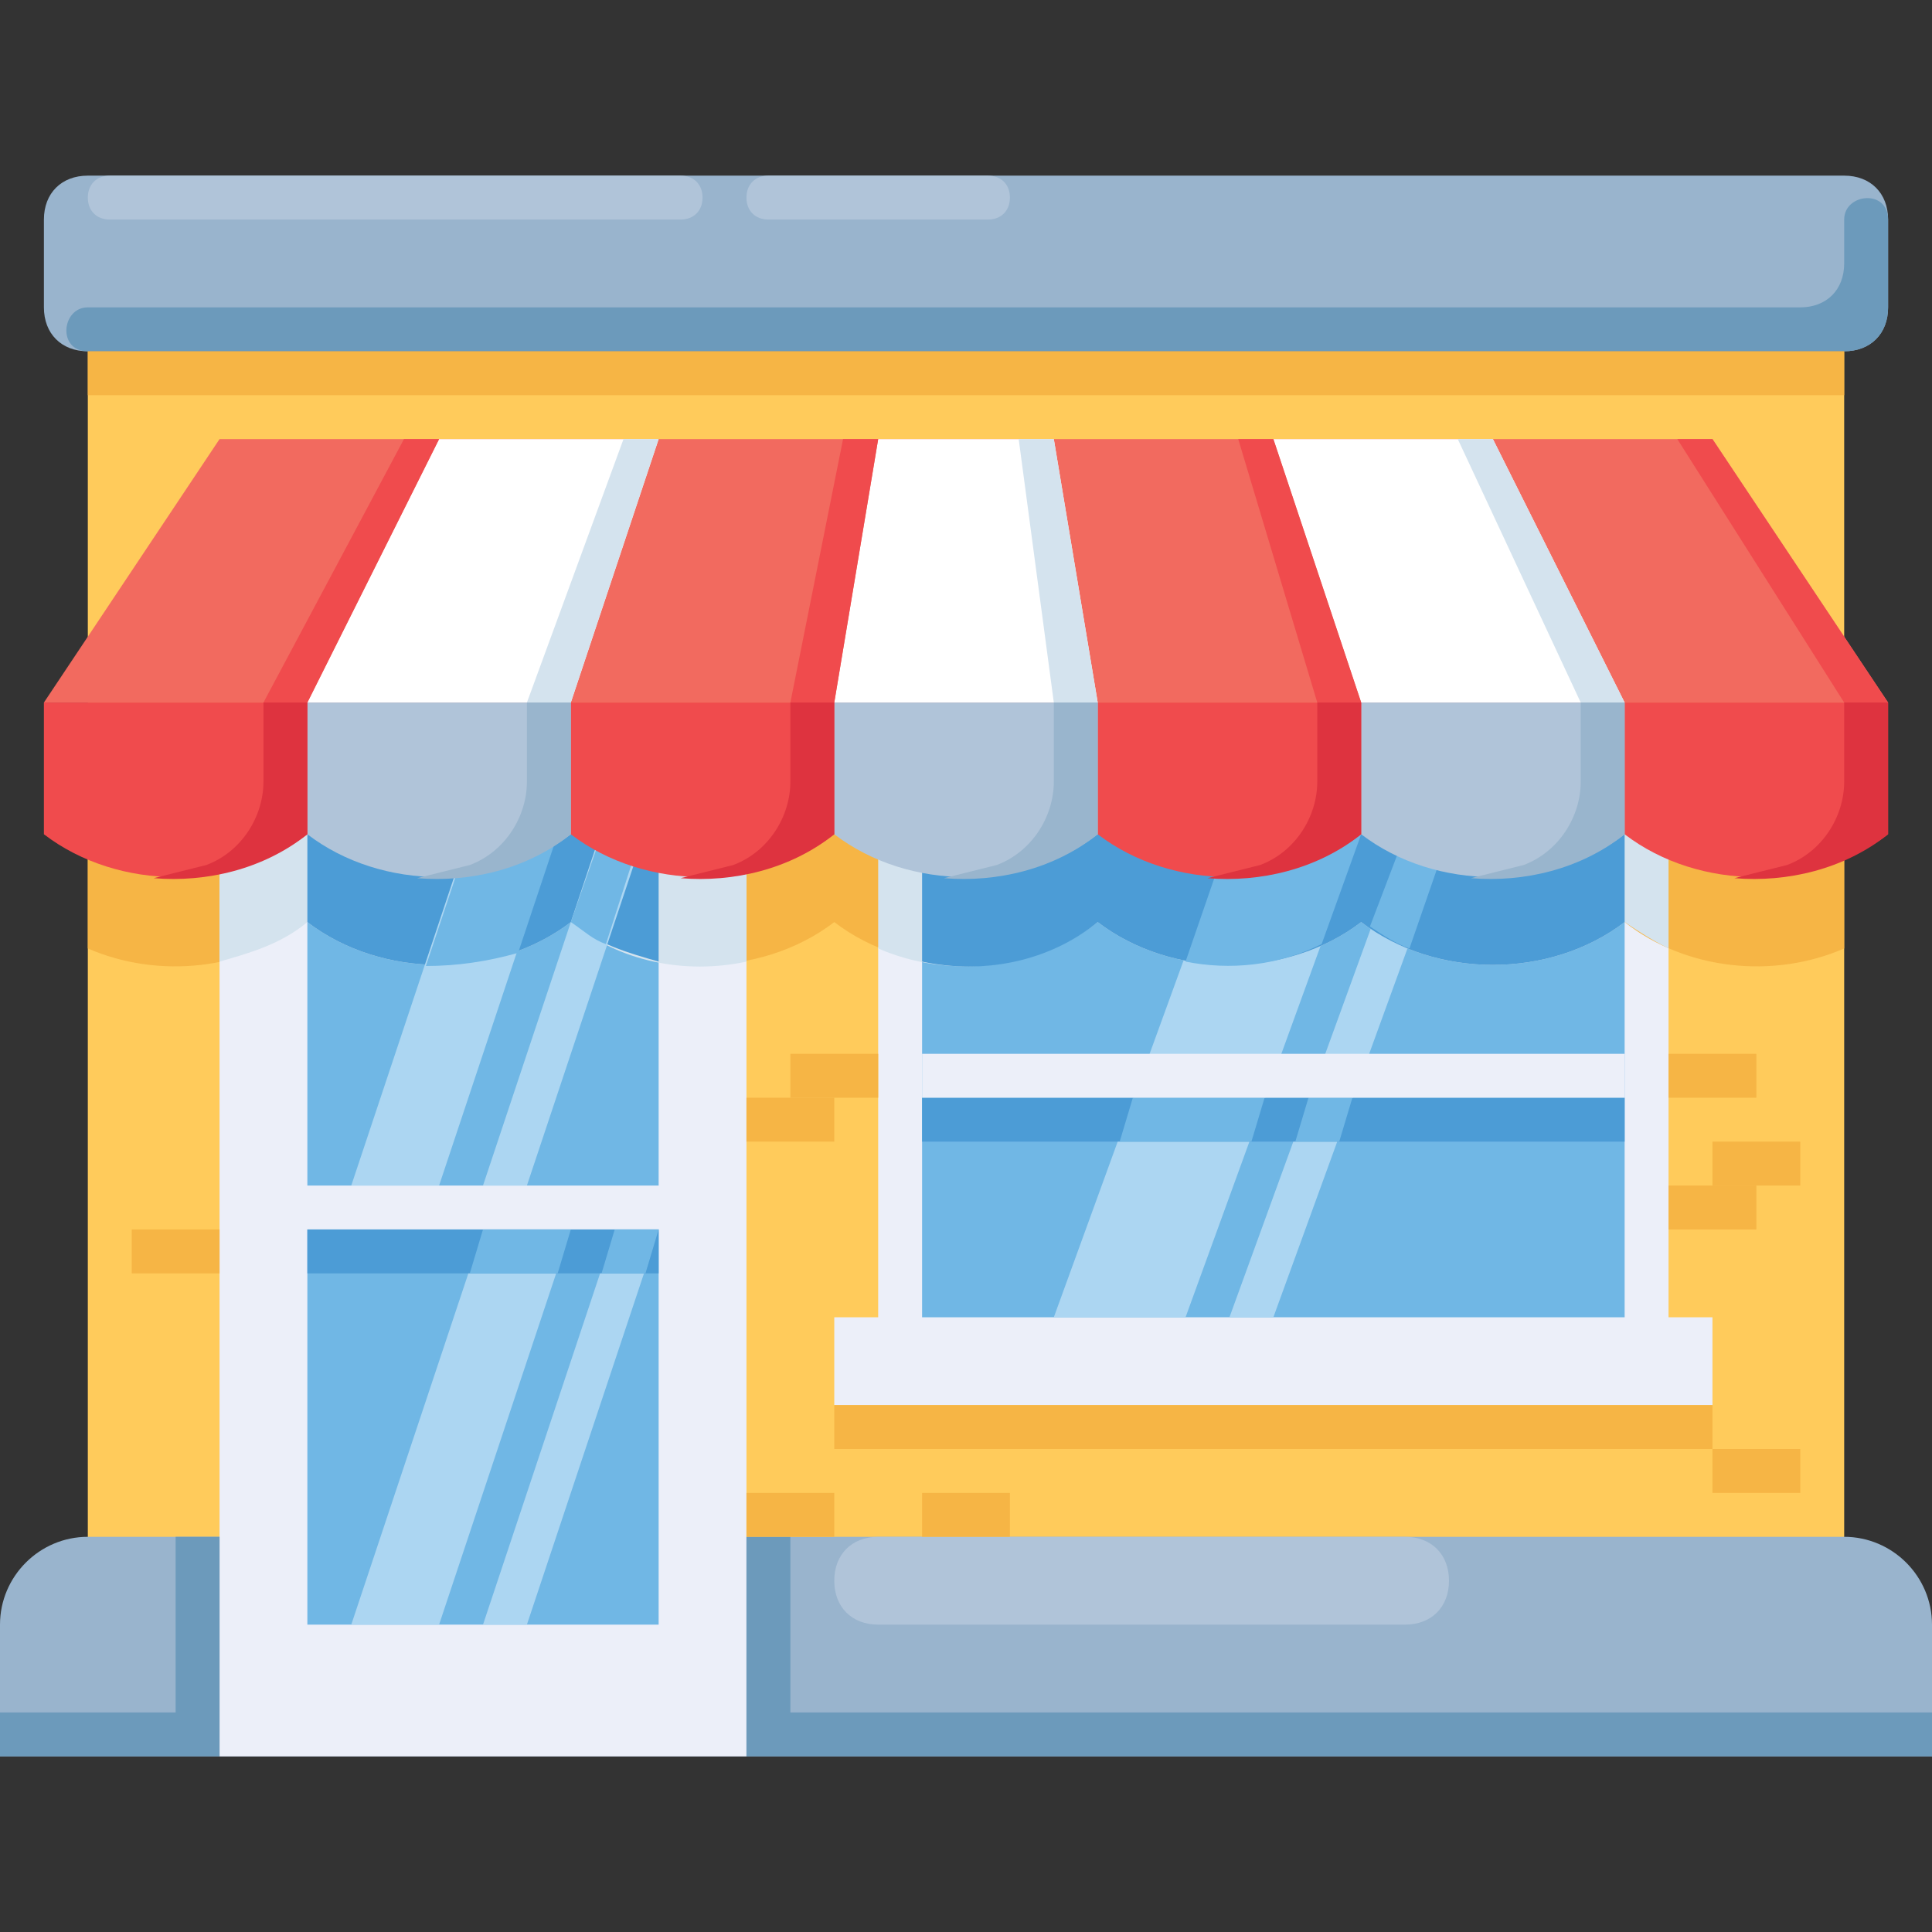 <?xml version="1.0" encoding="iso-8859-1"?>
<!-- Generator: Adobe Illustrator 19.0.0, SVG Export Plug-In . SVG Version: 6.00 Build 0)  -->
<svg version="1.1" id="Capa_1" xmlns="http://www.w3.org/2000/svg" xmlns:xlink="http://www.w3.org/1999/xlink" x="0px" y="0px"
	 viewBox="0 0 512 512" style="enable-background:new 0 0 512 512;" xml:space="preserve">
<rect x="0" y="0" width="512" height="512" fill="#333333" stroke="none"/>
<rect x="23.273" y="93.091" style="fill:#FFCB5B;" width="465.455" height="325.818"/>
<polygon style="fill:#ECEFF9;" points="442.182,349.091 442.182,209.455 232.727,209.455 232.727,349.091 221.091,349.091 
	221.091,372.364 232.727,372.364 442.182,372.364 453.818,372.364 453.818,349.091 "/>
<path style="fill:#F6B545;" d="M488.727,209.455H23.273v41.891c18.618,8.145,41.891,5.818,58.182-6.982
	c19.782,15.127,50.036,15.127,69.818,0c19.782,15.127,50.036,15.127,69.818,0c19.782,15.127,50.036,15.127,69.818,0
	c19.782,15.127,50.036,15.127,69.818,0c19.782,15.127,50.036,15.127,69.818,0c16.291,12.8,39.564,15.127,58.182,6.982V209.455z"/>
<path style="fill:#99B4CD;" d="M512,430.545v34.909H0v-34.909c0-12.8,10.473-23.273,23.273-23.273h465.455
	C501.527,407.273,512,417.745,512,430.545z"/>
<rect x="58.182" y="209.455" style="fill:#ECEFF9;" width="139.636" height="256"/>
<rect x="244.364" y="221.091" style="fill:#70B7E5;" width="186.182" height="128"/>
<g>
	<polygon style="fill:#ACD6F2;" points="314.182,349.091 279.273,349.091 325.818,221.091 360.727,221.091 	"/>
	<polygon style="fill:#ACD6F2;" points="337.455,349.091 325.818,349.091 372.364,221.091 384,221.091 	"/>
</g>
<rect x="244.364" y="290.909" style="fill:#4C9CD6;" width="186.182" height="11.636"/>
<g>
	<polygon style="fill:#70B7E5;" points="296.727,302.545 331.636,302.545 335.127,290.909 300.218,290.909 	"/>
	<polygon style="fill:#70B7E5;" points="354.909,302.545 358.4,290.909 346.764,290.909 343.273,302.545 	"/>
	<rect x="81.455" y="221.091" style="fill:#70B7E5;" width="93.091" height="93.091"/>
	<rect x="81.455" y="325.818" style="fill:#70B7E5;" width="93.091" height="104.727"/>
</g>
<rect x="244.364" y="279.273" style="fill:#ECEFF9;" width="186.182" height="11.636"/>
<g>
	<polygon style="fill:#6C9ABB;" points="209.455,453.818 209.455,407.273 197.818,407.273 197.818,453.818 197.818,465.455 
		512,465.455 512,453.818 	"/>
	<polygon style="fill:#6C9ABB;" points="46.545,407.273 46.545,453.818 0,453.818 0,465.455 58.182,465.455 58.182,453.818 
		58.182,407.273 	"/>
</g>
<rect x="221.091" y="372.364" style="fill:#F6B545;" width="232.727" height="11.636"/>
<path style="fill:#B0C4D9;" d="M372.364,430.545H232.727c-6.982,0-11.636-4.655-11.636-11.636l0,0
	c0-6.982,4.655-11.636,11.636-11.636h139.636c6.982,0,11.636,4.655,11.636,11.636l0,0C384,425.891,379.345,430.545,372.364,430.545z
	"/>
<g>
	<path style="fill:#D4E3EE;" d="M81.455,244.364c19.782,15.127,50.036,15.127,69.818,0c12.8,10.473,30.255,13.964,46.545,10.473
		v-45.382H58.182v45.382C66.327,252.509,74.473,250.182,81.455,244.364z"/>
	<path style="fill:#D4E3EE;" d="M442.182,209.455H232.727v41.891c18.618,8.145,41.891,5.818,58.182-6.982
		c19.782,15.127,50.036,15.127,69.818,0c19.782,15.127,50.036,15.127,69.818,0c3.491,2.327,6.982,4.655,11.636,6.982V209.455z"/>
</g>
<g>
	<path style="fill:#4C9CD6;" d="M81.455,244.364c19.782,15.127,50.036,15.127,69.818,0c6.982,5.818,15.127,8.145,23.273,10.473
		v-33.745H81.455V244.364z"/>
	<path style="fill:#4C9CD6;" d="M244.364,221.091v33.745c16.291,3.491,33.745,0,46.545-10.473c19.782,15.127,50.036,15.127,69.818,0
		c19.782,15.127,50.036,15.127,69.818,0v-23.273H244.364z"/>
</g>
<g>
	<path style="fill:#70B7E5;" d="M373.527,251.345L384,221.091h-11.636l-9.309,24.436
		C366.545,247.855,370.036,250.182,373.527,251.345z"/>
	<path style="fill:#70B7E5;" d="M350.255,250.182l10.473-29.091h-34.909l-11.636,33.745
		C325.818,257.164,338.618,256,350.255,250.182z"/>
</g>
<path style="fill:#99B4CD;" d="M488.727,93.091H23.273c-6.982,0-11.636-4.655-11.636-11.636V58.182
	c0-6.982,4.655-11.636,11.636-11.636h465.455c6.982,0,11.636,4.655,11.636,11.636v23.273
	C500.364,88.436,495.709,93.091,488.727,93.091z"/>
<path style="fill:#6C9ABB;" d="M488.727,58.182v11.636c0,6.982-4.655,11.636-11.636,11.636H23.273c-6.982,0-8.145,11.636,0,11.636
	l0,0h465.455c6.982,0,11.636-4.655,11.636-11.636V58.182l0,0C500.364,50.036,488.727,51.2,488.727,58.182z"/>
<rect x="23.273" y="93.091" style="fill:#F6B545;" width="465.455" height="11.636"/>
<g>
	<path style="fill:#B0C4D9;" d="M180.364,58.182H29.091c-3.491,0-5.818-2.327-5.818-5.818l0,0c0-3.491,2.327-5.818,5.818-5.818
		h151.273c3.491,0,5.818,2.327,5.818,5.818l0,0C186.182,55.855,183.855,58.182,180.364,58.182z"/>
	<path style="fill:#B0C4D9;" d="M261.818,58.182h-58.182c-3.491,0-5.818-2.327-5.818-5.818l0,0c0-3.491,2.327-5.818,5.818-5.818
		h58.182c3.491,0,5.818,2.327,5.818,5.818l0,0C267.636,55.855,265.309,58.182,261.818,58.182z"/>
</g>
<g>
	<rect x="453.818" y="302.545" style="fill:#F6B545;" width="23.273" height="11.636"/>
	<rect x="453.818" y="384" style="fill:#F6B545;" width="23.273" height="11.636"/>
	<rect x="244.364" y="395.636" style="fill:#F6B545;" width="23.273" height="11.636"/>
	<rect x="442.182" y="279.273" style="fill:#F6B545;" width="23.273" height="11.636"/>
	<rect x="197.818" y="395.636" style="fill:#F6B545;" width="23.273" height="11.636"/>
	<rect x="209.455" y="279.273" style="fill:#F6B545;" width="23.273" height="11.636"/>
	<rect x="34.909" y="325.818" style="fill:#F6B545;" width="23.273" height="11.636"/>
	<rect x="197.818" y="290.909" style="fill:#F6B545;" width="23.273" height="11.636"/>
	<rect x="442.182" y="314.182" style="fill:#F6B545;" width="23.273" height="11.636"/>
</g>
<g>
	<polygon style="fill:#ACD6F2;" points="116.364,430.545 93.091,430.545 128,325.818 151.273,325.818 	"/>
	<polygon style="fill:#ACD6F2;" points="139.636,430.545 128,430.545 162.909,325.818 174.545,325.818 	"/>
</g>
<rect x="81.455" y="325.818" style="fill:#4C9CD6;" width="93.091" height="11.636"/>
<g>
	<polygon style="fill:#70B7E5;" points="171.055,337.455 174.545,325.818 162.909,325.818 159.418,337.455 	"/>
	<polygon style="fill:#70B7E5;" points="147.782,337.455 151.273,325.818 128,325.818 124.509,337.455 	"/>
</g>
<g>
	<polygon style="fill:#ACD6F2;" points="116.364,314.182 93.091,314.182 128,209.455 151.273,209.455 	"/>
	<polygon style="fill:#ACD6F2;" points="139.636,314.182 128,314.182 162.909,209.455 174.545,209.455 	"/>
</g>
<g>
	<path style="fill:#70B7E5;" d="M159.418,221.091l-8.145,23.273c3.491,2.327,5.818,4.655,9.309,5.818l9.309-29.091H159.418z"/>
	<path style="fill:#70B7E5;" d="M124.509,221.091L112.873,256c8.145,0,16.291-1.164,24.436-3.491l10.473-31.418H124.509z"/>
</g>
<polygon style="fill:#F26A5F;" points="500.364,186.182 11.636,186.182 58.182,116.364 453.818,116.364 "/>
<g>
	<polygon style="fill:#FFFFFF;" points="151.273,186.182 81.455,186.182 116.364,116.364 174.545,116.364 	"/>
	<polygon style="fill:#FFFFFF;" points="360.727,186.182 430.545,186.182 395.636,116.364 337.455,116.364 	"/>
	<polygon style="fill:#FFFFFF;" points="290.909,186.182 221.091,186.182 232.727,116.364 279.273,116.364 	"/>
</g>
<path style="fill:#F04B4D;" d="M11.636,186.182v34.909c19.782,15.127,50.036,15.127,69.818,0h69.818
	c19.782,15.127,50.036,15.127,69.818,0h69.818c19.782,15.127,50.036,15.127,69.818,0h69.818c19.782,15.127,50.036,15.127,69.818,0
	v-34.909H11.636z"/>
<g>
	<path style="fill:#B0C4D9;" d="M81.455,186.182v34.909c19.782,15.127,50.036,15.127,69.818,0v-34.909H81.455z"/>
	<path style="fill:#B0C4D9;" d="M221.091,186.182v34.909c19.782,15.127,50.036,15.127,69.818,0v-34.909H221.091z"/>
	<path style="fill:#B0C4D9;" d="M360.727,186.182v34.909c19.782,15.127,50.036,15.127,69.818,0v-34.909H360.727z"/>
</g>
<g>
	<polygon style="fill:#F04B4D;" points="360.727,186.182 349.091,186.182 328.145,116.364 337.455,116.364 	"/>
	<polygon style="fill:#F04B4D;" points="221.091,186.182 209.455,186.182 223.418,116.364 232.727,116.364 	"/>
	<polygon style="fill:#F04B4D;" points="81.455,186.182 69.818,186.182 107.055,116.364 116.364,116.364 	"/>
	<polygon style="fill:#F04B4D;" points="500.364,186.182 488.727,186.182 444.509,116.364 453.818,116.364 	"/>
</g>
<g>
	<polygon style="fill:#D4E3EE;" points="430.545,186.182 418.909,186.182 386.327,116.364 395.636,116.364 	"/>
	<polygon style="fill:#D4E3EE;" points="290.909,186.182 279.273,186.182 269.964,116.364 279.273,116.364 	"/>
	<polygon style="fill:#D4E3EE;" points="151.273,186.182 139.636,186.182 165.236,116.364 174.545,116.364 	"/>
</g>
<g>
	<path style="fill:#DE333F;" d="M349.091,186.182v20.945c0,9.309-5.818,18.618-15.127,22.109c-4.655,1.164-9.309,2.327-13.964,3.491
		c13.964,1.164,29.091-2.327,40.727-11.636v-34.909L349.091,186.182L349.091,186.182z"/>
	<path style="fill:#DE333F;" d="M488.727,186.182v20.945c0,9.309-5.818,18.618-15.127,22.109c-4.655,1.164-9.309,2.327-13.964,3.491
		c13.964,1.164,29.091-2.327,40.727-11.636v-34.909L488.727,186.182L488.727,186.182z"/>
</g>
<path style="fill:#99B5CD;" d="M418.909,186.182v20.945c0,9.309-5.818,18.618-15.127,22.109c-4.655,1.164-9.309,2.327-13.964,3.491
	c13.964,1.164,29.091-2.327,40.727-11.636v-34.909L418.909,186.182L418.909,186.182z"/>
<path style="fill:#DE333F;" d="M209.455,186.182v20.945c0,9.309-5.818,18.618-15.127,22.109c-4.655,1.164-9.309,2.327-13.964,3.491
	c13.964,1.164,29.091-2.327,40.727-11.636v-34.909L209.455,186.182L209.455,186.182z"/>
<path style="fill:#99B5CD;" d="M279.273,186.182v20.945c0,9.309-5.818,18.618-15.127,22.109c-4.655,1.164-9.309,2.327-13.964,3.491
	c13.964,1.164,29.091-2.327,40.727-11.636v-34.909L279.273,186.182L279.273,186.182z"/>
<path style="fill:#DE333F;" d="M69.818,186.182v20.945c0,9.309-5.818,18.618-15.127,22.109c-4.655,1.164-9.309,2.327-13.964,3.491
	c13.964,1.164,29.091-2.327,40.727-11.636v-34.909H69.818z"/>
<path style="fill:#99B5CD;" d="M139.636,186.182v20.945c0,9.309-5.818,18.618-15.127,22.109c-4.655,1.164-9.309,2.327-13.964,3.491
	c13.964,1.164,29.091-2.327,40.727-11.636v-34.909L139.636,186.182L139.636,186.182z"/>
<g>
</g>
<g>
</g>
<g>
</g>
<g>
</g>
<g>
</g>
<g>
</g>
<g>
</g>
<g>
</g>
<g>
</g>
<g>
</g>
<g>
</g>
<g>
</g>
<g>
</g>
<g>
</g>
<g>
</g>
</svg>
